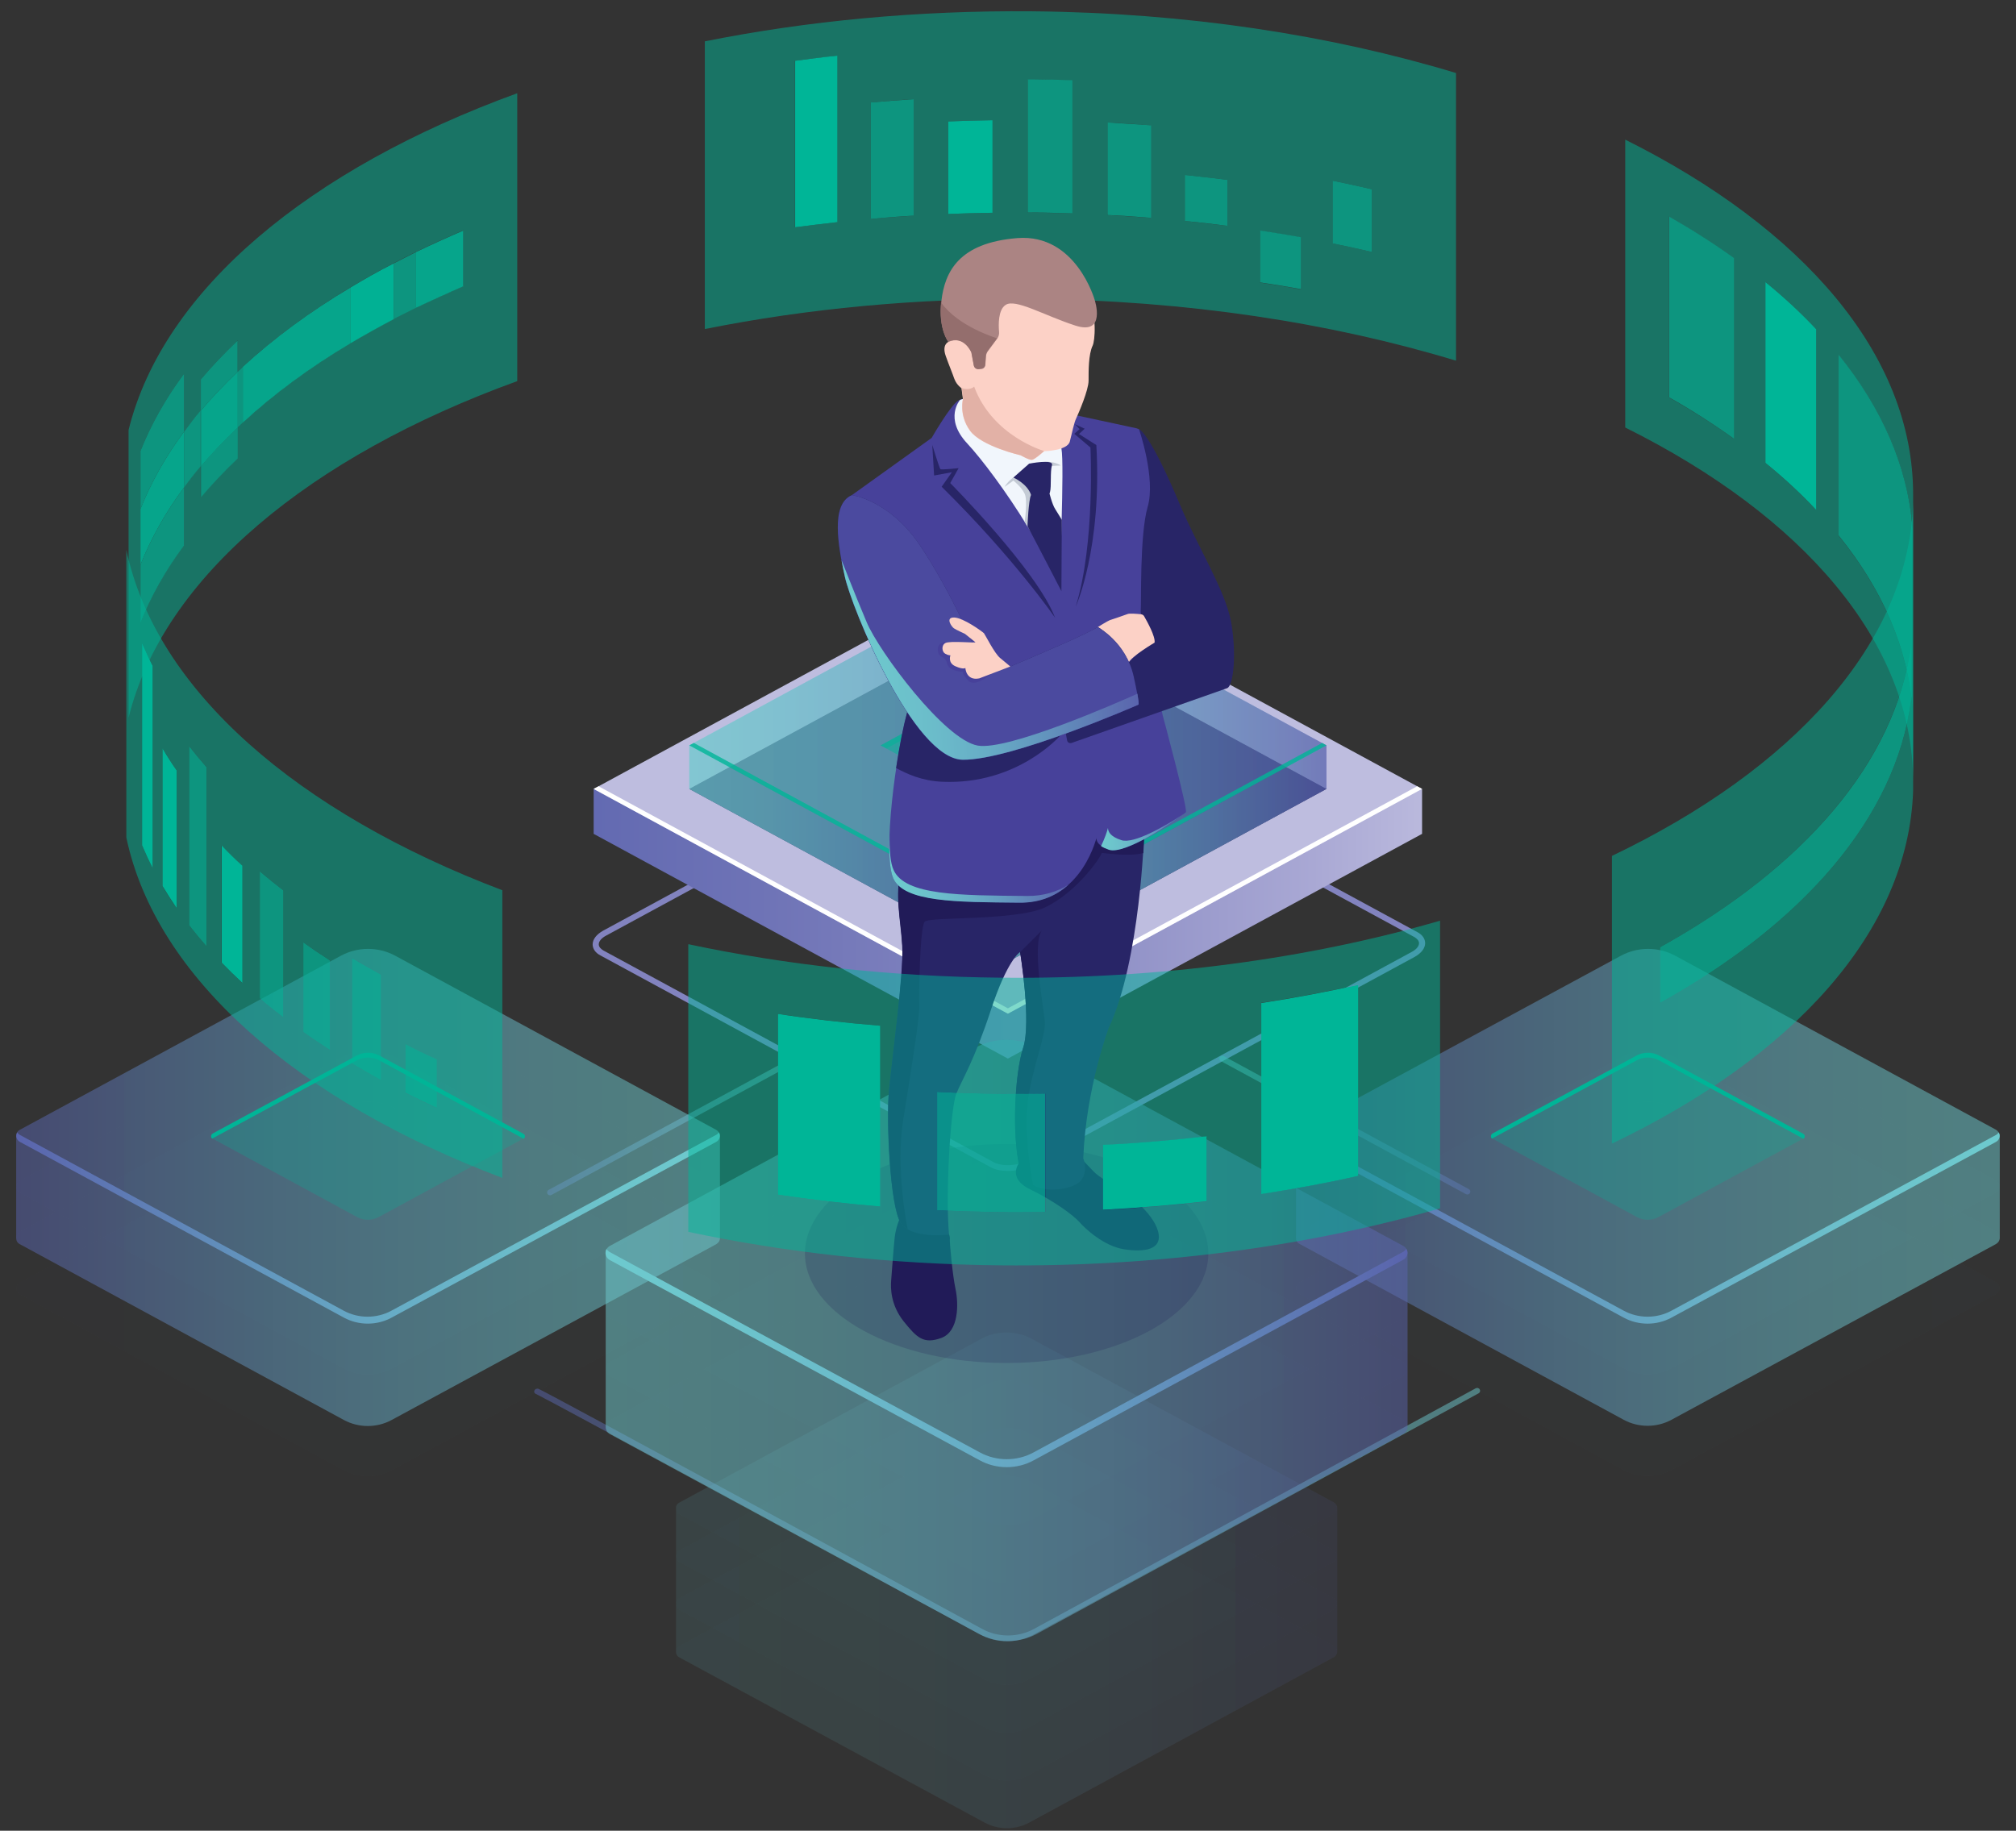 <svg width="109" height="99" viewBox="0 0 109 99" fill="none" xmlns="http://www.w3.org/2000/svg">
<rect x="0" y="0" width="109" height="99" fill="#333333" stroke="none"/>
<path d="M54.493 63.323C54.14 63.323 53.808 63.257 53.554 63.113L32.463 51.667C32.187 51.523 32.043 51.302 32.043 51.07C32.043 50.794 32.253 50.529 32.606 50.33L53.41 39.039C54.051 38.696 54.979 38.663 55.543 38.961L76.634 50.407C76.91 50.551 77.054 50.772 77.054 51.004C77.054 51.28 76.844 51.545 76.491 51.744L55.687 63.036C55.344 63.224 54.902 63.323 54.493 63.323ZM53.72 62.848C54.173 63.091 55.002 63.058 55.521 62.77L76.325 51.479C76.579 51.346 76.723 51.17 76.723 51.004C76.723 50.849 76.579 50.739 76.469 50.672L55.377 39.226C54.924 38.983 54.096 39.017 53.576 39.304L32.772 50.595C32.518 50.728 32.374 50.904 32.374 51.07C32.374 51.225 32.518 51.335 32.629 51.402L53.72 62.848Z" fill="#8283BF"/>
<path opacity="0.5" d="M29.745 64.638C29.689 64.638 29.634 64.616 29.601 64.56C29.557 64.483 29.579 64.395 29.656 64.35L42.981 57.125C43.058 57.081 43.157 57.103 43.202 57.18C43.246 57.257 43.224 57.346 43.147 57.39L29.822 64.616C29.8 64.627 29.767 64.638 29.745 64.638Z" fill="url(#paint0_linear_2_13695)"/>
<path opacity="0.5" d="M79.33 64.594C79.297 64.594 79.275 64.582 79.252 64.572L66.005 57.379C65.928 57.335 65.906 57.246 65.95 57.169C65.995 57.092 66.094 57.07 66.171 57.114L79.418 64.306C79.496 64.35 79.518 64.439 79.474 64.516C79.44 64.572 79.385 64.594 79.33 64.594Z" fill="url(#paint1_linear_2_13695)"/>
<path opacity="0.5" d="M54.493 88.745C53.952 88.745 53.422 88.613 52.936 88.359C47.511 85.398 29.425 75.576 28.994 75.388C28.905 75.366 28.861 75.277 28.894 75.2C28.916 75.123 29.016 75.078 29.104 75.1C29.38 75.178 52.869 87.961 53.112 88.093C53.963 88.558 55.035 88.558 55.897 88.093L79.783 75.078C79.861 75.034 79.96 75.056 80.004 75.134C80.048 75.211 80.026 75.299 79.949 75.344L56.051 88.359C55.576 88.613 55.035 88.745 54.493 88.745Z" fill="url(#paint2_linear_2_13695)"/>
<path d="M76.888 42.663V45.093L54.493 57.246L32.098 45.093V42.663H76.888Z" fill="url(#paint3_linear_2_13695)"/>
<path d="M54.493 54.816L32.098 42.663L54.493 30.509L76.888 42.663L54.493 54.816Z" fill="#BEBDDF"/>
<path d="M54.493 54.528L32.363 42.519L32.098 42.662L54.493 54.816L76.888 42.662L76.623 42.519L54.493 54.528Z" fill="white"/>
<path d="M54.494 52.009L37.269 42.662L54.494 33.315L71.718 42.662L54.494 52.009Z" fill="#1A134B"/>
<path opacity="0.5" d="M54.494 52.009L37.269 42.662L54.494 33.315L71.718 42.662L54.494 52.009Z" fill="url(#paint4_linear_2_13695)"/>
<path opacity="0.5" d="M54.493 30.962L71.718 40.309V42.662L54.493 33.316V30.962Z" fill="url(#paint5_linear_2_13695)"/>
<path opacity="0.5" d="M54.494 33.316L37.269 42.662V40.309L54.494 30.962V33.316Z" fill="url(#paint6_linear_2_13695)"/>
<path opacity="0.5" d="M54.494 49.656L37.269 40.309L54.494 30.962L71.718 40.309L54.494 49.656Z" fill="url(#paint7_linear_2_13695)"/>
<path opacity="0.5" d="M54.494 44.043L47.611 40.309L54.494 36.575L61.377 40.309L54.494 44.043Z" fill="#00B597"/>
<path opacity="0.5" d="M54.494 36.917L61.056 40.475L61.377 40.309L54.494 36.575L47.611 40.309L47.931 40.475L54.494 36.917Z" fill="#00B597"/>
<path opacity="0.5" d="M54.493 49.656V52.009L71.718 42.662V40.309L54.493 49.656Z" fill="url(#paint8_linear_2_13695)"/>
<path opacity="0.5" d="M37.269 40.309V42.662L54.494 52.009V49.656L37.269 40.309Z" fill="url(#paint9_linear_2_13695)"/>
<path opacity="0.8" d="M54.494 49.402L37.512 40.176L37.269 40.309L54.494 49.656L71.718 40.309L71.486 40.176L54.494 49.402Z" fill="#00B597"/>
<g opacity="0.11">
<path opacity="0.11" d="M21.37 59.931C20.464 59.445 19.36 59.445 18.454 59.931L1.086 69.344C0.809 69.488 0.809 69.864 1.086 70.007L18.597 79.509C19.393 79.94 20.376 79.94 21.172 79.509L38.716 70.007C38.993 69.864 38.993 69.488 38.716 69.344L21.37 59.931Z" fill="url(#paint10_linear_2_13695)"/>
</g>
<g opacity="0.11">
<path opacity="0.11" d="M21.37 57.18C20.464 56.694 19.36 56.694 18.454 57.18L1.086 66.593C0.809 66.737 0.809 67.112 1.086 67.256L18.597 76.758C19.393 77.189 20.376 77.189 21.172 76.758L38.716 67.256C38.993 67.112 38.993 66.737 38.716 66.593L21.37 57.18Z" fill="url(#paint11_linear_2_13695)"/>
</g>
<g opacity="0.11">
<path opacity="0.11" d="M21.37 54.429C20.464 53.943 19.36 53.943 18.454 54.429L1.086 63.842C0.809 63.986 0.809 64.361 1.086 64.505L18.597 74.007C19.393 74.437 20.376 74.437 21.172 74.007L38.716 64.505C38.993 64.361 38.993 63.986 38.716 63.842L21.37 54.429Z" fill="url(#paint12_linear_2_13695)"/>
</g>
<g opacity="0.11">
<path opacity="0.11" d="M21.37 51.678C20.464 51.192 19.36 51.192 18.454 51.678L1.086 61.091C0.809 61.235 0.809 61.61 1.086 61.754L18.597 71.256C19.393 71.686 20.376 71.686 21.172 71.256L38.716 61.754C38.993 61.61 38.993 61.235 38.716 61.091L21.37 51.678Z" fill="url(#paint13_linear_2_13695)"/>
</g>
<path opacity="0.5" d="M38.705 61.091L21.359 51.678C20.453 51.192 19.348 51.192 18.442 51.678L1.085 61.091C0.942 61.157 0.875 61.29 0.875 61.422V66.958C0.875 67.09 0.942 67.223 1.085 67.289L18.597 76.791C19.393 77.222 20.376 77.222 21.171 76.791L38.716 67.289C38.849 67.212 38.926 67.09 38.926 66.958V61.422C38.915 61.301 38.849 61.168 38.705 61.091Z" fill="url(#paint14_linear_2_13695)"/>
<g opacity="0.11">
<path opacity="0.11" d="M21.37 51.678C20.464 51.192 19.36 51.192 18.454 51.678L1.086 61.091C0.809 61.235 0.809 61.61 1.086 61.754L18.597 71.256C19.393 71.686 20.376 71.686 21.172 71.256L38.716 61.754C38.993 61.61 38.993 61.235 38.716 61.091L21.37 51.678Z" fill="url(#paint15_linear_2_13695)"/>
</g>
<g opacity="0.5">
<path opacity="0.5" d="M20.52 57.069C20.133 56.86 19.669 56.86 19.282 57.069L11.504 61.279C11.383 61.345 11.383 61.511 11.504 61.577L19.315 65.82C19.669 66.008 20.111 66.008 20.465 65.82L28.287 61.577C28.408 61.511 28.408 61.345 28.287 61.279L20.52 57.069Z" fill="#00B597"/>
</g>
<path d="M11.504 61.555L19.282 57.346C19.669 57.136 20.133 57.136 20.519 57.346L28.286 61.566C28.297 61.566 28.297 61.577 28.308 61.588C28.408 61.511 28.408 61.367 28.286 61.312L20.519 57.092C20.133 56.882 19.669 56.882 19.282 57.092L11.504 61.301C11.393 61.367 11.382 61.511 11.482 61.577C11.493 61.566 11.493 61.555 11.504 61.555Z" fill="#00B597"/>
<path d="M38.705 61.378L21.16 70.88C20.365 71.311 19.381 71.311 18.586 70.88L1.085 61.378C1.019 61.345 0.964 61.29 0.931 61.235C0.831 61.411 0.875 61.643 1.085 61.754L18.597 71.255C19.392 71.686 20.376 71.686 21.171 71.255L38.716 61.754C38.926 61.643 38.97 61.4 38.871 61.235C38.827 61.301 38.771 61.345 38.705 61.378Z" fill="url(#paint16_linear_2_13695)"/>
<g opacity="0.11">
<path opacity="0.11" d="M90.566 59.931C89.66 59.445 88.555 59.445 87.649 59.931L70.281 69.333C70.005 69.477 70.005 69.853 70.281 69.996L87.793 79.498C88.589 79.929 89.572 79.929 90.367 79.498L107.912 69.996C108.188 69.853 108.188 69.477 107.912 69.333L90.566 59.931Z" fill="url(#paint17_linear_2_13695)"/>
</g>
<g opacity="0.11">
<path opacity="0.11" d="M90.566 57.18C89.66 56.694 88.555 56.694 87.649 57.18L70.281 66.582C70.005 66.726 70.005 67.102 70.281 67.245L87.793 76.747C88.589 77.178 89.572 77.178 90.367 76.747L107.912 67.245C108.188 67.102 108.188 66.726 107.912 66.582L90.566 57.18Z" fill="url(#paint18_linear_2_13695)"/>
</g>
<g opacity="0.11">
<path opacity="0.11" d="M90.566 54.429C89.66 53.943 88.555 53.943 87.649 54.429L70.281 63.831C70.005 63.975 70.005 64.35 70.281 64.494L87.793 73.996C88.589 74.427 89.572 74.427 90.367 73.996L107.912 64.494C108.188 64.35 108.188 63.975 107.912 63.831L90.566 54.429Z" fill="url(#paint19_linear_2_13695)"/>
</g>
<g opacity="0.11">
<path opacity="0.11" d="M90.566 51.678C89.66 51.192 88.555 51.192 87.649 51.678L70.281 61.08C70.005 61.224 70.005 61.599 70.281 61.743L87.793 71.245C88.589 71.676 89.572 71.676 90.367 71.245L107.912 61.743C108.188 61.599 108.188 61.224 107.912 61.08L90.566 51.678Z" fill="url(#paint20_linear_2_13695)"/>
</g>
<path opacity="0.5" d="M107.912 61.091L90.567 51.678C89.661 51.192 88.556 51.192 87.65 51.678L70.282 61.08C70.149 61.158 70.072 61.279 70.072 61.412V66.947C70.072 67.079 70.138 67.212 70.282 67.278L87.793 76.78C88.589 77.211 89.572 77.211 90.368 76.78L107.912 67.278C108.045 67.201 108.122 67.079 108.122 66.947V61.412C108.111 61.301 108.045 61.169 107.912 61.091Z" fill="url(#paint21_linear_2_13695)"/>
<g opacity="0.11">
<path opacity="0.11" d="M90.566 51.678C89.66 51.192 88.555 51.192 87.649 51.678L70.281 61.08C70.005 61.224 70.005 61.599 70.281 61.743L87.793 71.245C88.589 71.676 89.572 71.676 90.367 71.245L107.912 61.743C108.188 61.599 108.188 61.224 107.912 61.08L90.566 51.678Z" fill="url(#paint22_linear_2_13695)"/>
</g>
<g opacity="0.5">
<path opacity="0.5" d="M89.716 57.07C89.329 56.86 88.865 56.86 88.479 57.07L80.701 61.279C80.579 61.346 80.579 61.511 80.701 61.578L88.512 65.82C88.865 66.008 89.307 66.008 89.661 65.82L97.483 61.578C97.605 61.511 97.605 61.346 97.483 61.279L89.716 57.07Z" fill="#00B597"/>
</g>
<path d="M80.7 61.555L88.478 57.346C88.865 57.136 89.329 57.136 89.716 57.346L97.483 61.566C97.494 61.566 97.494 61.577 97.505 61.589C97.604 61.511 97.604 61.367 97.483 61.312L89.716 57.092C89.329 56.882 88.865 56.882 88.478 57.092L80.7 61.301C80.59 61.367 80.579 61.511 80.678 61.577C80.689 61.566 80.689 61.555 80.7 61.555Z" fill="#00B597"/>
<path d="M107.912 61.379L90.368 70.88C89.572 71.311 88.589 71.311 87.793 70.88L70.282 61.379C70.215 61.345 70.16 61.29 70.127 61.235C70.028 61.412 70.072 61.644 70.282 61.754L87.793 71.256C88.589 71.687 89.572 71.687 90.368 71.256L107.912 61.754C108.122 61.644 108.167 61.401 108.067 61.235C108.023 61.301 107.979 61.345 107.912 61.379Z" fill="url(#paint23_linear_2_13695)"/>
<path opacity="0.502" d="M103.405 38.376V28.598C103.162 25.261 101.758 22.09 99.405 19.185V28.963C101.758 31.868 103.162 35.039 103.405 38.376ZM98.201 27.581V17.804C97.372 16.92 96.455 16.069 95.45 15.252V25.029C96.455 25.858 97.372 26.709 98.201 27.581ZM93.737 23.726V13.948C92.644 13.163 91.472 12.412 90.224 11.705V21.483C91.472 22.201 92.655 22.941 93.737 23.726ZM87.871 23.118V7.551C97.461 12.335 103.438 19.163 103.438 26.731V42.287C103.438 34.73 97.461 27.891 87.871 23.118Z" fill="#00B597"/>
<path opacity="0.502" d="M70.348 15.649V12.843C69.619 12.71 68.879 12.589 68.127 12.478V15.284C68.879 15.395 69.619 15.517 70.348 15.649ZM66.36 12.213V9.727C65.597 9.628 64.835 9.539 64.061 9.462V11.948C64.835 12.036 65.597 12.125 66.36 12.213ZM74.182 13.627V10.235C73.475 10.07 72.768 9.915 72.049 9.771V13.163C72.768 13.307 73.486 13.462 74.182 13.627ZM62.227 11.782V6.777C61.443 6.711 60.659 6.656 59.863 6.623V11.627C60.67 11.672 61.454 11.727 62.227 11.782ZM53.665 11.506V6.501C52.858 6.512 52.063 6.534 51.267 6.567V11.572C52.063 11.539 52.858 11.517 53.665 11.506ZM49.411 11.661V5.363C48.627 5.407 47.843 5.474 47.08 5.54V11.837C47.843 11.771 48.627 11.716 49.411 11.661ZM57.985 11.539V4.347C57.267 4.325 56.549 4.302 55.819 4.302C55.731 4.302 55.643 4.302 55.565 4.302V11.506C55.654 11.506 55.742 11.506 55.819 11.506C56.549 11.506 57.278 11.517 57.985 11.539ZM45.257 12.014V3.01C44.495 3.098 43.733 3.187 42.981 3.286V12.29C43.744 12.191 44.495 12.103 45.257 12.014ZM38.109 2.236C43.622 1.132 49.599 0.557 55.831 0.612C64.15 0.69 71.939 1.894 78.723 3.949V19.505C71.95 17.45 64.15 16.246 55.831 16.168C49.599 16.113 43.622 16.688 38.109 17.793V2.236Z" fill="#00B597"/>
<path opacity="0.502" d="M9.946 23.35V20.212C8.952 21.549 8.168 22.952 7.593 24.389V33.669C8.168 32.233 8.952 30.83 9.946 29.493V26.355C10.234 25.968 10.532 25.582 10.852 25.206V26.896C11.46 26.178 12.123 25.482 12.841 24.797V23.107C15.968 20.157 20.122 17.561 25.049 15.472V12.456C24.177 12.832 23.326 13.219 22.497 13.616C22.088 13.815 21.68 14.025 21.282 14.235C18.122 15.881 15.371 17.77 13.139 19.826C13.04 19.914 12.951 20.002 12.863 20.091V18.4C12.145 19.085 11.482 19.781 10.874 20.499V22.19C10.543 22.576 10.234 22.963 9.946 23.35ZM6.952 23.25C8.83 15.66 16.752 9.12 27.966 5.043V20.61C16.752 24.676 8.83 31.216 6.952 38.807V23.25Z" fill="#00B597"/>
<path opacity="0.753" d="M12.852 20.102C12.94 20.013 13.04 19.925 13.128 19.836V22.852C14.796 21.317 16.752 19.869 18.962 18.555C19.702 18.113 20.475 17.671 21.282 17.262V14.246C21.68 14.036 22.088 13.837 22.497 13.627V16.643C23.326 16.246 24.177 15.859 25.049 15.483V12.467V15.483C20.122 17.571 15.968 20.157 12.841 23.118V20.102H12.852ZM9.946 23.35C10.233 22.963 10.532 22.576 10.852 22.201V25.217C10.532 25.593 10.233 25.979 9.946 26.366V23.35Z" fill="#00B597"/>
<path opacity="0.878" d="M22.497 13.627C23.326 13.229 24.176 12.843 25.049 12.467V15.483C24.176 15.859 23.326 16.246 22.497 16.643V13.627Z" fill="#00B597"/>
<path opacity="0.878" d="M13.128 19.836C14.796 18.301 16.752 16.853 18.962 15.539V18.555C16.763 19.869 14.807 21.306 13.128 22.853V19.836Z" fill="#00B597"/>
<path opacity="0.973" d="M18.962 15.539C19.702 15.097 20.476 14.655 21.282 14.246V17.262C20.487 17.682 19.713 18.113 18.962 18.555V15.539Z" fill="#00B597"/>
<path opacity="0.753" d="M7.593 24.388C8.168 22.952 8.952 21.549 9.947 20.212V23.35C8.952 24.687 8.168 26.09 7.593 27.526V30.542C8.168 29.106 8.952 27.703 9.947 26.366V29.504C8.952 30.841 8.168 32.244 7.593 33.68V24.388Z" fill="#00B597"/>
<path opacity="0.878" d="M7.593 27.526C8.168 26.09 8.952 24.687 9.947 23.35V26.366C8.952 27.703 8.168 29.106 7.593 30.542V27.526Z" fill="#00B597"/>
<path opacity="0.753" d="M10.863 25.206C11.471 24.488 12.134 23.792 12.852 23.107V24.797C12.134 25.482 11.471 26.178 10.863 26.896V25.206ZM10.863 20.51C11.471 19.792 12.134 19.096 12.852 18.411V20.102C12.134 20.787 11.471 21.483 10.863 22.201V20.51Z" fill="#00B597"/>
<path opacity="0.878" d="M10.863 22.201C11.471 21.483 12.134 20.787 12.852 20.102V23.118C12.134 23.803 11.471 24.499 10.863 25.217V22.201Z" fill="#00B597"/>
<path opacity="0.753" d="M99.405 19.174C101.759 22.079 103.162 25.261 103.405 28.587V38.365C103.162 35.028 101.759 31.857 99.405 28.951V19.174Z" fill="#00B597"/>
<path d="M95.45 15.252C96.455 16.069 97.372 16.92 98.201 17.804V27.581C97.372 26.698 96.455 25.847 95.45 25.029V15.252Z" fill="#00B597"/>
<path opacity="0.753" d="M90.235 11.705C91.483 12.412 92.654 13.163 93.748 13.948V23.726C92.654 22.941 91.483 22.19 90.235 21.483V11.705Z" fill="#00B597"/>
<path opacity="0.753" d="M72.049 9.771C72.767 9.915 73.474 10.07 74.181 10.236V13.627C73.474 13.462 72.767 13.307 72.049 13.163V9.771Z" fill="#00B597"/>
<path opacity="0.753" d="M68.127 12.467C68.879 12.578 69.608 12.699 70.348 12.832V15.638C69.619 15.505 68.879 15.384 68.127 15.273V12.467Z" fill="#00B597"/>
<path opacity="0.753" d="M64.061 9.462C64.834 9.539 65.597 9.628 66.359 9.727V12.213C65.597 12.114 64.834 12.025 64.061 11.948V9.462Z" fill="#00B597"/>
<path opacity="0.753" d="M59.874 6.623C60.669 6.667 61.454 6.722 62.238 6.777V11.782C61.454 11.716 60.669 11.661 59.874 11.627V6.623Z" fill="#00B597"/>
<path opacity="0.753" d="M55.565 4.292C55.654 4.292 55.742 4.292 55.819 4.292C56.549 4.303 57.267 4.314 57.985 4.336V11.539C57.267 11.517 56.549 11.495 55.819 11.495C55.731 11.495 55.643 11.495 55.565 11.495V4.292Z" fill="#00B597"/>
<path d="M51.268 6.567C52.063 6.534 52.859 6.512 53.665 6.501V11.506C52.859 11.517 52.063 11.539 51.268 11.572V6.567Z" fill="#00B597"/>
<path opacity="0.753" d="M47.08 5.54C47.853 5.474 48.626 5.418 49.411 5.363V11.661C48.626 11.705 47.842 11.771 47.08 11.837V5.54Z" fill="#00B597"/>
<path d="M42.992 3.286C43.743 3.187 44.495 3.087 45.268 3.01V12.014C44.506 12.103 43.743 12.191 42.992 12.29V3.286Z" fill="#00B597"/>
<g opacity="0.11">
<path opacity="0.11" d="M53.034 80.16C53.884 79.696 54.923 79.696 55.774 80.16L72.103 88.999C72.357 89.143 72.357 89.485 72.103 89.629L55.641 98.567C54.89 98.976 53.973 98.976 53.221 98.567L36.726 89.64C36.472 89.496 36.472 89.154 36.726 89.01L53.034 80.16Z" fill="url(#paint24_linear_2_13695)"/>
</g>
<g opacity="0.11">
<path opacity="0.11" d="M53.034 77.575C53.884 77.111 54.923 77.111 55.774 77.575L72.103 86.414C72.357 86.557 72.357 86.9 72.103 87.043L55.641 95.982C54.89 96.391 53.973 96.391 53.221 95.982L36.726 87.055C36.472 86.911 36.472 86.569 36.726 86.425L53.034 77.575Z" fill="url(#paint25_linear_2_13695)"/>
</g>
<g opacity="0.11">
<path opacity="0.11" d="M53.034 74.99C53.884 74.526 54.923 74.526 55.774 74.99L72.103 83.828C72.357 83.972 72.357 84.314 72.103 84.458L55.641 93.396C54.89 93.805 53.973 93.805 53.221 93.396L36.737 84.469C36.483 84.326 36.483 83.983 36.737 83.839L53.034 74.99Z" fill="url(#paint26_linear_2_13695)"/>
</g>
<g opacity="0.11">
<path opacity="0.11" d="M53.034 72.404C53.884 71.94 54.923 71.94 55.774 72.404L72.103 81.243C72.357 81.387 72.357 81.729 72.103 81.873L55.641 90.811C54.89 91.22 53.973 91.22 53.221 90.811L36.726 81.884C36.472 81.74 36.472 81.398 36.726 81.254L53.034 72.404Z" fill="url(#paint27_linear_2_13695)"/>
</g>
<path opacity="0.11" d="M36.737 81.254L53.045 72.404C53.895 71.94 54.934 71.94 55.785 72.404L72.114 81.243C72.247 81.309 72.302 81.431 72.302 81.552V89.308C72.302 89.43 72.236 89.552 72.114 89.618L55.652 98.556C54.901 98.965 53.984 98.965 53.233 98.556L36.737 89.629C36.605 89.563 36.55 89.441 36.55 89.32V81.564C36.538 81.442 36.605 81.32 36.737 81.254Z" fill="url(#paint28_linear_2_13695)"/>
<g opacity="0.11">
<path opacity="0.11" d="M52.746 66.063C53.774 65.51 55.044 65.499 56.072 66.063L75.87 76.791C76.18 76.957 76.18 77.387 75.87 77.553L55.906 88.391C55 88.889 53.884 88.889 52.978 88.391L32.98 77.564C32.671 77.398 32.671 76.968 32.98 76.802L52.746 66.063Z" fill="url(#paint29_linear_2_13695)"/>
</g>
<g opacity="0.11">
<path opacity="0.11" d="M52.746 62.925C53.774 62.372 55.044 62.361 56.072 62.925L75.87 73.653C76.18 73.819 76.18 74.249 75.87 74.415L55.906 85.243C55 85.74 53.884 85.74 52.978 85.243L32.98 74.415C32.671 74.249 32.671 73.819 32.98 73.653L52.746 62.925Z" fill="url(#paint30_linear_2_13695)"/>
</g>
<g opacity="0.11">
<path opacity="0.11" d="M52.746 59.787C53.774 59.235 55.044 59.224 56.072 59.787L75.87 70.515C76.18 70.681 76.18 71.112 75.87 71.277L55.906 82.116C55 82.613 53.884 82.613 52.978 82.116L32.98 71.288C32.671 71.123 32.671 70.692 32.98 70.526L52.746 59.787Z" fill="url(#paint31_linear_2_13695)"/>
</g>
<g opacity="0.11">
<path opacity="0.11" d="M52.746 56.649C53.774 56.097 55.044 56.086 56.072 56.649L75.87 67.377C76.18 67.543 76.18 67.974 75.87 68.14L55.906 78.978C55 79.475 53.884 79.475 52.978 78.978L32.98 68.151C32.671 67.985 32.671 67.554 32.98 67.388L52.746 56.649Z" fill="url(#paint32_linear_2_13695)"/>
</g>
<path opacity="0.5" d="M32.97 67.377L52.747 56.649C53.774 56.097 55.045 56.086 56.072 56.649L75.871 67.377C76.026 67.466 76.103 67.609 76.103 67.753V77.166C76.103 77.31 76.026 77.465 75.871 77.542L55.906 88.38C55.001 88.878 53.885 88.878 52.979 88.38L32.981 77.553C32.826 77.465 32.749 77.321 32.749 77.177V67.764C32.738 67.609 32.815 67.466 32.97 67.377Z" fill="url(#paint33_linear_2_13695)"/>
<g opacity="0.11">
<path opacity="0.11" d="M52.746 56.649C53.774 56.097 55.044 56.086 56.072 56.649L75.87 67.377C76.18 67.543 76.18 67.974 75.87 68.14L55.906 78.978C55 79.475 53.884 79.475 52.978 78.978L32.98 68.151C32.671 67.985 32.671 67.554 32.98 67.388L52.746 56.649Z" fill="url(#paint34_linear_2_13695)"/>
</g>
<path d="M32.97 67.709L52.967 78.536C53.873 79.034 54.989 79.034 55.895 78.536L75.86 67.698C75.937 67.654 75.992 67.599 76.036 67.532C76.158 67.731 76.103 68.007 75.86 68.129L55.895 78.967C54.989 79.465 53.873 79.465 52.967 78.967L32.97 68.14C32.738 68.007 32.683 67.742 32.793 67.543C32.837 67.61 32.892 67.665 32.97 67.709Z" fill="url(#paint35_linear_2_13695)"/>
<path opacity="0.2" d="M54.426 73.708C60.449 73.708 65.331 71.057 65.331 67.786C65.331 64.516 60.449 61.864 54.426 61.864C48.404 61.864 43.521 64.516 43.521 67.786C43.521 71.057 48.404 73.708 54.426 73.708Z" fill="#211C58"/>
<path d="M58.57 62.77C58.57 62.77 58.835 63.036 59.112 63.334C59.388 63.643 60.161 64.063 60.482 64.251C60.802 64.439 62.294 65.499 62.603 66.549C62.912 67.599 61.852 67.731 60.758 67.555C59.664 67.378 58.659 66.427 58.36 66.085C58.062 65.743 57.035 64.969 55.698 64.317C54.361 63.665 55.167 62.793 55.167 62.793L58.57 62.77Z" fill="#211B58"/>
<path d="M48.66 65.864C48.66 65.864 48.438 66.339 48.372 66.936C48.306 67.543 48.218 68.847 48.184 69.234C48.151 69.621 48.14 70.549 48.858 71.454C49.577 72.349 49.941 72.703 50.902 72.349C51.852 71.996 51.83 70.493 51.665 69.72C51.499 68.947 51.344 67.212 51.355 67.035C51.377 66.858 51.3 66.737 51.3 66.737L48.66 65.864Z" fill="#211B58"/>
<path d="M61.861 45.027C61.861 45.027 61.663 51.921 59.95 55.578C59.95 55.578 58.724 58.804 58.569 62.638C58.569 62.638 58.856 63.301 58.448 63.831C58.05 64.372 55.542 64.859 55.122 63.091C54.702 61.323 54.868 58.031 55.321 56.65C55.774 55.269 55.155 51.479 55.155 51.479C55.155 51.479 54.47 51.888 53.575 54.617C52.68 57.346 52.017 58.384 51.708 59.136C51.399 59.887 51.111 64.505 51.31 66.759C51.31 66.759 49.277 67.035 48.692 66.118C48.106 65.201 47.907 60.483 48.062 58.97C48.206 57.467 48.88 52.639 48.791 51.148C48.703 49.656 48.371 48.441 48.736 46.949C49.101 45.458 59.818 42.143 59.818 42.143L61.861 45.027Z" fill="#282567"/>
<path d="M48.78 51.158C48.692 49.667 48.361 48.452 48.725 46.96C48.858 46.397 50.46 45.579 52.404 44.783C55.686 44.507 59.851 44.176 60.138 44.22C60.392 44.253 61.077 44.496 61.641 44.706L61.873 45.027C61.873 45.027 61.862 45.446 61.818 46.131C61.055 46.341 59.575 46.12 59.575 46.12C59.365 46.606 58.083 48.319 56.503 49.07C54.912 49.81 50.261 49.556 49.996 49.844C49.731 50.131 49.675 53.898 49.709 54.385C49.742 54.871 49.267 57.887 48.836 60.561C48.405 63.19 49.057 66.383 49.079 66.483C48.924 66.394 48.803 66.284 48.703 66.14C48.117 65.223 47.919 60.505 48.073 58.992C48.195 57.478 48.869 52.661 48.78 51.158Z" fill="#211B58"/>
<path d="M58.272 22.477C58.272 22.477 60.647 22.985 61.453 23.162C61.586 23.195 61.697 23.284 61.741 23.394C61.973 23.946 62.547 25.648 62.116 28.145C61.575 31.205 61.752 33.271 61.752 33.271L62.857 38.652C62.857 38.652 64.238 43.778 64.116 43.922C63.995 44.066 60.934 46.253 59.973 45.944C59.012 45.634 59.332 45.126 59.332 45.126C59.332 45.126 58.559 48.838 55.123 48.805C51.687 48.772 48.88 48.783 48.295 47.479C47.709 46.176 48.45 40.685 49.057 38.508C49.665 36.332 51.101 32.001 51.101 32.001L46.074 26.764L50.372 23.681C50.372 23.681 51.4 21.891 51.819 21.659C52.239 21.427 52.46 21.626 52.46 21.626L58.272 22.477Z" fill="#47419A"/>
<path d="M59.906 44.773C59.906 44.96 60.016 45.237 60.635 45.435C61.298 45.645 62.933 44.717 64.005 44.01C63.474 44.43 60.834 46.231 59.961 45.955C59.773 45.889 59.63 45.822 59.53 45.756C59.729 45.347 59.851 44.983 59.906 44.773Z" fill="url(#paint36_linear_2_13695)"/>
<path d="M48.316 47.049C48.935 48.43 51.896 48.419 55.52 48.452C56.437 48.463 57.177 48.209 57.774 47.844C57.144 48.408 56.282 48.828 55.122 48.816C51.686 48.783 48.88 48.794 48.294 47.491C48.106 47.06 48.051 46.176 48.095 45.115C48.084 45.977 48.14 46.684 48.316 47.049Z" fill="url(#paint37_linear_2_13695)"/>
<path d="M51.908 21.626C51.908 21.626 51.024 22.621 52.295 23.98C53.068 24.808 54.416 26.598 55.554 28.465C56.261 29.625 56.924 30.244 57.3 31.238C57.3 31.238 57.355 30.056 57.399 28.222C57.443 26.499 57.476 24.698 57.388 24.245C57.222 23.306 52.88 21.173 51.908 21.626Z" fill="#F1F6FC"/>
<path d="M55.2 24.631C55.2 24.631 55.653 24.896 55.808 24.874C55.963 24.852 56.46 24.399 56.46 24.399C56.46 24.399 57.708 24.377 57.841 23.88C57.973 23.383 58.062 22.875 58.194 22.609C58.316 22.344 58.857 21.096 58.857 20.587C58.857 20.079 58.846 19.173 59.078 18.687C59.31 18.201 59.631 13.395 54.681 13.528C49.731 13.66 51.278 18.488 51.278 18.488C51.278 18.488 50.913 18.632 51.134 19.251C51.355 19.869 51.4 19.936 51.51 20.245C51.621 20.554 51.676 20.753 51.985 20.996L52.062 21.571C52.062 21.571 51.831 22.444 52.438 23.294C53.068 24.145 55.2 24.631 55.2 24.631Z" fill="#FCD1C6"/>
<path d="M61.586 23.217C61.586 23.217 62.117 23.294 63.818 27.338C64.768 29.592 66.249 31.934 66.558 33.614C66.867 35.293 66.702 37.083 66.348 37.215C66.006 37.337 59.863 39.502 57.94 40.176C57.83 40.209 57.719 40.154 57.697 40.044L57.167 37.26L60.979 35.879C60.979 35.879 61.708 35.039 62.393 34.73C62.393 34.73 61.63 33.404 61.675 33.039C61.719 32.675 61.608 28.94 62.05 27.415C62.503 25.88 61.586 23.217 61.586 23.217Z" fill="#282567"/>
<path d="M59.353 33.912C59.353 33.912 59.884 33.581 60.005 33.536C60.138 33.492 60.834 33.26 60.967 33.205C61.066 33.161 61.475 33.194 61.685 33.216C61.762 33.227 61.828 33.26 61.861 33.326C62.027 33.614 62.48 34.431 62.425 34.752C62.425 34.752 61.154 35.503 61.011 35.846L60.812 35.89C60.812 35.868 59.961 34.155 59.353 33.912Z" fill="#FCD1C6"/>
<path d="M49.046 38.519C49.19 38 49.389 37.348 49.599 36.663L57.321 39.779C57.321 39.779 55.012 42.452 50.958 42.276C49.853 42.231 49.046 41.856 48.45 41.535C48.626 40.342 48.847 39.248 49.046 38.519Z" fill="#282567"/>
<path d="M46.063 26.775C46.063 26.775 48.096 27.04 49.742 29.493C51.388 31.945 52.581 34.785 52.581 34.785L52.637 35.105C52.78 35.934 53.731 36.42 54.548 36.077C56.283 35.348 58.857 34.243 59.343 33.912C59.343 33.912 60.879 34.707 61.299 36.597C61.63 38.099 61.553 38.11 61.553 38.11C61.553 38.11 54.692 41.115 52.051 41.093C49.4 41.06 46.041 32.873 45.676 31.183C45.312 29.493 44.903 27.261 46.063 26.775Z" fill="#282567"/>
<path d="M46.063 26.775C46.063 26.775 48.096 27.04 49.742 29.493C51.388 31.945 52.581 34.785 52.581 34.785L52.637 35.105C52.78 35.934 53.731 36.42 54.548 36.077C56.283 35.348 58.857 34.243 59.343 33.912C59.343 33.912 60.879 34.707 61.299 36.597C61.63 38.099 61.553 38.11 61.553 38.11C61.553 38.11 54.692 41.115 52.051 41.093C49.4 41.06 46.041 32.873 45.676 31.183C45.312 29.493 44.903 27.261 46.063 26.775Z" fill="#4B4A9F"/>
<path d="M53.576 36.453C53.576 36.453 52.714 37.215 52.339 36.796C51.963 36.376 52.074 36.332 52.074 36.332C52.074 36.332 51.3 36.321 51.201 35.867C51.101 35.404 50.726 35.647 50.704 35.138C50.681 34.63 51.333 34.73 51.333 34.73L53.576 36.453Z" fill="#47419A"/>
<path d="M54.626 36.044C54.626 36.044 54.382 35.834 54.084 35.591C53.775 35.348 53.278 34.343 53.2 34.243C53.112 34.155 52.084 33.404 51.587 33.393C51.09 33.382 51.455 33.901 51.576 33.978C51.687 34.056 52.173 34.277 52.173 34.277C52.173 34.277 52.67 34.674 52.736 34.73C52.791 34.785 51.344 34.641 51.112 34.774C50.88 34.906 50.935 35.26 51.101 35.348C51.267 35.448 51.388 35.437 51.388 35.437C51.388 35.437 51.223 35.846 51.664 36.033C52.095 36.221 52.195 36.122 52.195 36.122C52.195 36.122 52.228 36.829 52.946 36.685L54.626 36.044Z" fill="#FCD1C6"/>
<path d="M59.188 16.224C59.188 16.224 59.829 18.157 58.138 17.605C56.437 17.052 54.901 16.135 54.371 16.489C53.962 16.754 53.984 17.571 54.017 17.947C54.028 18.08 53.995 18.201 53.918 18.312L53.41 18.997C53.354 19.074 53.321 19.162 53.31 19.262L53.277 19.737C53.266 19.858 53.166 19.958 53.034 19.958L52.923 19.969C52.791 19.98 52.68 19.892 52.658 19.77L52.526 19.063C52.526 19.063 52.128 18.113 51.277 18.488C51.277 18.488 50.714 17.77 50.902 16.246C51.089 14.721 51.819 13.13 55.001 12.876C58.182 12.622 59.188 16.224 59.188 16.224Z" fill="#AB8483"/>
<path d="M54.316 26.333L54.791 25.99C54.791 25.99 55.233 26.333 55.399 26.698C55.576 27.062 55.399 28.222 55.399 28.222L55.543 28.454L55.719 28.145L55.874 26.775C55.874 26.775 55.708 25.758 55.697 25.736C55.686 25.714 54.78 25.825 54.78 25.825C54.78 25.825 54.471 26.046 54.316 26.333Z" fill="#C4CBD5"/>
<path d="M56.615 24.963C56.615 24.963 57.123 24.996 57.355 25.173C57.355 25.173 56.825 25.195 56.736 25.206C56.648 25.217 56.615 24.963 56.615 24.963Z" fill="#C4CBD5"/>
<path d="M55.642 25.073L54.791 25.825C54.791 25.825 55.542 26.145 55.752 26.775C55.752 26.775 56.68 26.94 56.769 26.62C56.857 26.3 56.769 25.504 56.879 25.151C56.978 24.808 55.642 25.073 55.642 25.073Z" fill="#282567"/>
<path d="M56.725 26.609C56.725 26.609 56.88 27.272 57.057 27.537C57.233 27.813 57.41 28.112 57.41 28.112L57.388 31.968C57.388 31.968 55.874 29.04 55.554 28.454C55.554 28.454 55.609 27.051 55.742 26.775C55.886 26.51 56.725 26.609 56.725 26.609Z" fill="#282567"/>
<path d="M52.67 20.908C53.664 23.593 56.449 24.388 56.449 24.388C56.449 24.388 55.951 24.841 55.797 24.863C55.642 24.885 55.189 24.62 55.189 24.62C55.189 24.62 53.057 24.134 52.449 23.283C51.83 22.433 52.073 21.56 52.073 21.56L51.996 20.985C52.438 21.14 52.67 20.908 52.67 20.908Z" fill="#E2B1A6"/>
<path d="M50.405 24.057C50.405 24.057 50.792 25.327 50.847 25.372C50.902 25.416 51.83 25.316 51.83 25.316L51.377 26.123C51.377 26.123 56.073 30.852 57.045 33.404C57.045 33.404 54.825 30.178 50.913 26.322L51.466 25.537L50.505 25.714L50.405 24.057Z" fill="#282567"/>
<path d="M58.117 22.941L58.371 23.206L58.084 23.46L58.957 24.2C58.957 24.2 59.222 29.371 58.161 32.807C58.161 32.807 59.597 29.658 59.277 24.068L58.338 23.471L58.647 23.184L58.117 22.941Z" fill="#282567"/>
<path d="M55.156 51.501C55.156 51.501 55.145 51.512 55.123 51.523L56.338 50.308C55.775 51.048 56.427 54.462 56.493 55.235C56.559 56.02 55.841 57.622 55.576 59.511C55.311 61.4 55.852 64.085 55.863 64.096C55.521 63.908 55.245 63.588 55.123 63.102C54.703 61.334 54.869 58.042 55.322 56.661C55.775 55.28 55.156 51.501 55.156 51.501Z" fill="#211B58"/>
<path d="M52.052 41.082C49.4 41.049 46.041 32.862 45.677 31.172C45.61 30.885 45.555 30.597 45.5 30.288C45.511 30.31 46.196 32.078 46.859 33.647C47.522 35.227 51.068 40.011 52.869 40.32C54.504 40.596 60.371 38.022 61.498 37.514C61.597 38.088 61.553 38.099 61.553 38.099C61.553 38.099 54.703 41.115 52.052 41.082Z" fill="url(#paint38_linear_2_13695)"/>
<path d="M52.913 19.958C52.781 19.969 52.67 19.881 52.648 19.759L52.515 19.052C52.515 19.052 52.118 18.102 51.267 18.477C51.267 18.477 50.736 17.803 50.88 16.356C51.819 17.682 53.907 18.29 53.907 18.29L53.399 18.975C53.344 19.052 53.311 19.14 53.3 19.24L53.267 19.715C53.255 19.836 53.156 19.936 53.023 19.936L52.913 19.958Z" fill="#946E6D"/>
<path opacity="0.502" d="M21.912 59.102V56.473C22.475 56.76 23.05 57.025 23.624 57.302V59.931C23.039 59.655 22.464 59.379 21.912 59.102ZM16.398 55.81V50.96C16.863 51.291 17.349 51.612 17.835 51.932V56.782C17.349 56.462 16.863 56.142 16.398 55.81ZM19.028 57.511V51.8C19.547 52.109 20.067 52.407 20.608 52.705V58.417C20.067 58.119 19.536 57.821 19.028 57.511ZM11.979 52.065V45.723C12.333 46.087 12.708 46.452 13.095 46.817V53.158C12.708 52.794 12.344 52.429 11.979 52.065ZM14.045 53.987V47.115C14.454 47.468 14.885 47.811 15.327 48.154V55.026C14.885 54.683 14.465 54.341 14.045 53.987ZM8.786 47.91V40.464C9.029 40.873 9.283 41.27 9.548 41.657V49.104C9.272 48.717 9.018 48.319 8.786 47.91ZM10.222 50.032V40.342C10.521 40.729 10.841 41.116 11.173 41.491V51.181C10.841 50.805 10.521 50.418 10.222 50.032ZM7.681 45.712V34.774C7.858 35.194 8.046 35.602 8.256 36.011V46.949C8.046 46.551 7.858 46.132 7.681 45.712ZM27.16 48.142C16.089 43.944 8.433 37.326 6.831 29.736V45.292C8.433 52.882 16.089 59.511 27.16 63.699V48.142Z" fill="#00B597"/>
<path opacity="0.502" d="M59.631 65.433V61.92C61.531 61.821 63.41 61.666 65.244 61.456V64.969C63.41 65.179 61.542 65.334 59.631 65.433ZM50.682 65.444V59.047C51.82 59.103 52.98 59.136 54.14 59.147C54.935 59.158 55.731 59.147 56.515 59.136V65.533C55.731 65.544 54.935 65.544 54.14 65.544C52.969 65.533 51.82 65.5 50.682 65.444ZM42.042 64.605V54.827C43.843 55.092 45.699 55.313 47.577 55.468V65.246C45.699 65.091 43.854 64.87 42.042 64.605ZM68.194 64.561V54.23C69.983 53.954 71.74 53.634 73.442 53.247V63.588C71.74 63.964 69.983 64.295 68.194 64.561ZM77.861 49.789C70.801 51.833 62.714 52.96 54.14 52.871C48.163 52.816 42.462 52.175 37.214 51.059V66.615C42.462 67.731 48.174 68.372 54.14 68.427C62.714 68.505 70.801 67.378 77.861 65.345V49.789Z" fill="#00B597"/>
<path opacity="0.502" d="M89.749 54.241V51.225C97.472 46.938 102.499 41.215 103.327 34.862V37.879C102.499 44.231 97.472 49.955 89.749 54.241ZM103.438 42.762V27.195C103.195 34.807 96.93 41.602 87.152 46.286V61.843C96.93 57.169 103.184 50.374 103.438 42.762Z" fill="#00B597"/>
<path opacity="0.753" d="M103.327 34.862C102.509 41.226 97.471 46.938 89.749 51.225V54.241C97.471 49.954 102.498 44.231 103.327 37.879V34.862Z" fill="#00B597"/>
<path d="M47.588 55.468C45.699 55.313 43.854 55.103 42.053 54.827V64.605C43.854 64.87 45.71 65.091 47.588 65.246V55.468Z" fill="#00B597"/>
<path d="M65.243 61.445C63.409 61.655 61.531 61.821 59.631 61.909V65.422C61.531 65.323 63.409 65.168 65.243 64.958V61.445Z" fill="#00B597"/>
<path d="M73.441 53.258C71.74 53.634 69.994 53.965 68.193 54.241V64.572C69.983 64.295 71.74 63.975 73.441 63.588V53.258Z" fill="#00B597"/>
<path opacity="0.753" d="M56.505 59.136C55.72 59.147 54.925 59.147 54.129 59.147C52.969 59.136 51.809 59.103 50.671 59.047V65.444C51.809 65.5 52.969 65.533 54.129 65.544C54.925 65.555 55.72 65.544 56.505 65.533V59.136Z" fill="#00B597"/>
<path d="M8.256 36.011C8.046 35.603 7.858 35.183 7.681 34.774V45.712C7.858 46.132 8.046 46.541 8.256 46.949V36.011Z" fill="#00B597"/>
<path d="M9.548 41.657C9.272 41.259 9.018 40.862 8.786 40.464V47.91C9.029 48.319 9.283 48.717 9.548 49.104V41.657Z" fill="#00B597"/>
<path opacity="0.753" d="M11.172 41.491C10.841 41.116 10.521 40.729 10.222 40.342V50.032C10.521 50.418 10.841 50.805 11.172 51.181V41.491Z" fill="#00B597"/>
<path d="M13.106 46.817C12.719 46.463 12.344 46.099 11.99 45.723V52.065C12.344 52.429 12.719 52.794 13.106 53.158V46.817Z" fill="#00B597"/>
<path opacity="0.753" d="M15.326 48.154C14.885 47.811 14.454 47.468 14.045 47.115V53.987C14.454 54.341 14.885 54.683 15.326 55.026V48.154Z" fill="#00B597"/>
<path opacity="0.753" d="M17.835 51.932C17.338 51.612 16.863 51.291 16.398 50.96V55.81C16.863 56.142 17.349 56.462 17.835 56.782V51.932Z" fill="#00B597"/>
<path opacity="0.753" d="M20.608 52.706C20.067 52.407 19.537 52.109 19.028 51.8V57.512C19.548 57.821 20.067 58.119 20.608 58.417V52.706Z" fill="#00B597"/>
<path opacity="0.753" d="M23.624 57.291C23.039 57.025 22.464 56.749 21.912 56.462V59.091C22.475 59.379 23.05 59.644 23.624 59.92V57.291Z" fill="#00B597"/>
<defs>
<linearGradient id="paint0_linear_2_13695" x1="29.577" y1="60.866" x2="43.225" y2="60.866" gradientUnits="userSpaceOnUse">
<stop stop-color="#5A64AD"/>
<stop offset="0.183" stop-color="#5F7FB6"/>
<stop offset="0.366" stop-color="#6399BF"/>
<stop offset="0.543" stop-color="#67ADC6"/>
<stop offset="0.711" stop-color="#6BBCCA"/>
<stop offset="0.868" stop-color="#6DC5CC"/>
<stop offset="1" stop-color="#6DCACE"/>
</linearGradient>
<linearGradient id="paint1_linear_2_13695" x1="65.919" y1="60.845" x2="79.492" y2="60.845" gradientUnits="userSpaceOnUse">
<stop stop-color="#6DCACE"/>
<stop offset="0.132" stop-color="#6DC5CC"/>
<stop offset="0.289" stop-color="#6BBCCA"/>
<stop offset="0.457" stop-color="#67ADC6"/>
<stop offset="0.633" stop-color="#6399BF"/>
<stop offset="0.817" stop-color="#5F7FB6"/>
<stop offset="1" stop-color="#5A64AD"/>
</linearGradient>
<linearGradient id="paint2_linear_2_13695" x1="28.886" y1="81.898" x2="80.019" y2="81.898" gradientUnits="userSpaceOnUse">
<stop stop-color="#5A64AD"/>
<stop offset="0.183" stop-color="#5F7FB6"/>
<stop offset="0.366" stop-color="#6399BF"/>
<stop offset="0.543" stop-color="#67ADC6"/>
<stop offset="0.711" stop-color="#6BBCCA"/>
<stop offset="0.868" stop-color="#6DC5CC"/>
<stop offset="1" stop-color="#6DCACE"/>
</linearGradient>
<linearGradient id="paint3_linear_2_13695" x1="21.026" y1="49.956" x2="78.422" y2="49.956" gradientUnits="userSpaceOnUse">
<stop stop-color="#5A64AD"/>
<stop offset="0.141" stop-color="#5F67B0"/>
<stop offset="0.348" stop-color="#6E73B6"/>
<stop offset="0.595" stop-color="#8587C1"/>
<stop offset="0.87" stop-color="#A9A8D4"/>
<stop offset="1" stop-color="#BEBDDF"/>
</linearGradient>
<linearGradient id="paint4_linear_2_13695" x1="37.27" y1="42.664" x2="71.721" y2="42.664" gradientUnits="userSpaceOnUse">
<stop stop-color="#6DCACE"/>
<stop offset="0.132" stop-color="#6DC5CC"/>
<stop offset="0.289" stop-color="#6BBCCA"/>
<stop offset="0.457" stop-color="#67ADC6"/>
<stop offset="0.633" stop-color="#6399BF"/>
<stop offset="0.817" stop-color="#5F7FB6"/>
<stop offset="1" stop-color="#5A64AD"/>
</linearGradient>
<linearGradient id="paint5_linear_2_13695" x1="54.495" y1="36.811" x2="71.721" y2="36.811" gradientUnits="userSpaceOnUse">
<stop stop-color="#6DCACE"/>
<stop offset="0.132" stop-color="#6DC5CC"/>
<stop offset="0.289" stop-color="#6BBCCA"/>
<stop offset="0.457" stop-color="#67ADC6"/>
<stop offset="0.633" stop-color="#6399BF"/>
<stop offset="0.817" stop-color="#5F7FB6"/>
<stop offset="1" stop-color="#5A64AD"/>
</linearGradient>
<linearGradient id="paint6_linear_2_13695" x1="37.27" y1="36.81" x2="54.496" y2="36.81" gradientUnits="userSpaceOnUse">
<stop stop-color="#6DCACE"/>
<stop offset="0.132" stop-color="#6DC5CC"/>
<stop offset="0.289" stop-color="#6BBCCA"/>
<stop offset="0.457" stop-color="#67ADC6"/>
<stop offset="0.633" stop-color="#6399BF"/>
<stop offset="0.817" stop-color="#5F7FB6"/>
<stop offset="1" stop-color="#5A64AD"/>
</linearGradient>
<linearGradient id="paint7_linear_2_13695" x1="37.27" y1="40.307" x2="71.721" y2="40.307" gradientUnits="userSpaceOnUse">
<stop stop-color="#6DCACE"/>
<stop offset="0.132" stop-color="#6DC5CC"/>
<stop offset="0.289" stop-color="#6BBCCA"/>
<stop offset="0.457" stop-color="#67ADC6"/>
<stop offset="0.633" stop-color="#6399BF"/>
<stop offset="0.817" stop-color="#5F7FB6"/>
<stop offset="1" stop-color="#5A64AD"/>
</linearGradient>
<linearGradient id="paint8_linear_2_13695" x1="54.495" y1="46.16" x2="71.721" y2="46.16" gradientUnits="userSpaceOnUse">
<stop stop-color="#6DCACE"/>
<stop offset="0.132" stop-color="#6DC5CC"/>
<stop offset="0.289" stop-color="#6BBCCA"/>
<stop offset="0.457" stop-color="#67ADC6"/>
<stop offset="0.633" stop-color="#6399BF"/>
<stop offset="0.817" stop-color="#5F7FB6"/>
<stop offset="1" stop-color="#5A64AD"/>
</linearGradient>
<linearGradient id="paint9_linear_2_13695" x1="37.27" y1="46.16" x2="54.496" y2="46.16" gradientUnits="userSpaceOnUse">
<stop stop-color="#6DCACE"/>
<stop offset="0.132" stop-color="#6DC5CC"/>
<stop offset="0.289" stop-color="#6BBCCA"/>
<stop offset="0.457" stop-color="#67ADC6"/>
<stop offset="0.633" stop-color="#6399BF"/>
<stop offset="0.817" stop-color="#5F7FB6"/>
<stop offset="1" stop-color="#5A64AD"/>
</linearGradient>
<linearGradient id="paint10_linear_2_13695" x1="0.876" y1="69.703" x2="38.915" y2="69.703" gradientUnits="userSpaceOnUse">
<stop stop-color="#5A64AD"/>
<stop offset="0.183" stop-color="#5F7FB6"/>
<stop offset="0.366" stop-color="#6399BF"/>
<stop offset="0.543" stop-color="#67ADC6"/>
<stop offset="0.711" stop-color="#6BBCCA"/>
<stop offset="0.868" stop-color="#6DC5CC"/>
<stop offset="1" stop-color="#6DCACE"/>
</linearGradient>
<linearGradient id="paint11_linear_2_13695" x1="0.876" y1="66.952" x2="38.915" y2="66.952" gradientUnits="userSpaceOnUse">
<stop stop-color="#5A64AD"/>
<stop offset="0.183" stop-color="#5F7FB6"/>
<stop offset="0.366" stop-color="#6399BF"/>
<stop offset="0.543" stop-color="#67ADC6"/>
<stop offset="0.711" stop-color="#6BBCCA"/>
<stop offset="0.868" stop-color="#6DC5CC"/>
<stop offset="1" stop-color="#6DCACE"/>
</linearGradient>
<linearGradient id="paint12_linear_2_13695" x1="0.876" y1="64.201" x2="38.915" y2="64.201" gradientUnits="userSpaceOnUse">
<stop stop-color="#5A64AD"/>
<stop offset="0.183" stop-color="#5F7FB6"/>
<stop offset="0.366" stop-color="#6399BF"/>
<stop offset="0.543" stop-color="#67ADC6"/>
<stop offset="0.711" stop-color="#6BBCCA"/>
<stop offset="0.868" stop-color="#6DC5CC"/>
<stop offset="1" stop-color="#6DCACE"/>
</linearGradient>
<linearGradient id="paint13_linear_2_13695" x1="0.876" y1="61.45" x2="38.915" y2="61.45" gradientUnits="userSpaceOnUse">
<stop stop-color="#5A64AD"/>
<stop offset="0.183" stop-color="#5F7FB6"/>
<stop offset="0.366" stop-color="#6399BF"/>
<stop offset="0.543" stop-color="#67ADC6"/>
<stop offset="0.711" stop-color="#6BBCCA"/>
<stop offset="0.868" stop-color="#6DC5CC"/>
<stop offset="1" stop-color="#6DCACE"/>
</linearGradient>
<linearGradient id="paint14_linear_2_13695" x1="0.875" y1="64.216" x2="38.914" y2="64.216" gradientUnits="userSpaceOnUse">
<stop stop-color="#5A64AD"/>
<stop offset="0.183" stop-color="#5F7FB6"/>
<stop offset="0.366" stop-color="#6399BF"/>
<stop offset="0.543" stop-color="#67ADC6"/>
<stop offset="0.711" stop-color="#6BBCCA"/>
<stop offset="0.868" stop-color="#6DC5CC"/>
<stop offset="1" stop-color="#6DCACE"/>
</linearGradient>
<linearGradient id="paint15_linear_2_13695" x1="0.876" y1="61.45" x2="38.915" y2="61.45" gradientUnits="userSpaceOnUse">
<stop stop-color="#5A64AD"/>
<stop offset="0.183" stop-color="#5F7FB6"/>
<stop offset="0.366" stop-color="#6399BF"/>
<stop offset="0.543" stop-color="#67ADC6"/>
<stop offset="0.711" stop-color="#6BBCCA"/>
<stop offset="0.868" stop-color="#6DC5CC"/>
<stop offset="1" stop-color="#6DCACE"/>
</linearGradient>
<linearGradient id="paint16_linear_2_13695" x1="0.876" y1="66.408" x2="38.914" y2="66.408" gradientUnits="userSpaceOnUse">
<stop stop-color="#5A64AD"/>
<stop offset="0.183" stop-color="#5F7FB6"/>
<stop offset="0.366" stop-color="#6399BF"/>
<stop offset="0.543" stop-color="#67ADC6"/>
<stop offset="0.711" stop-color="#6BBCCA"/>
<stop offset="0.868" stop-color="#6DC5CC"/>
<stop offset="1" stop-color="#6DCACE"/>
</linearGradient>
<linearGradient id="paint17_linear_2_13695" x1="70.076" y1="69.703" x2="108.115" y2="69.703" gradientUnits="userSpaceOnUse">
<stop stop-color="#5A64AD"/>
<stop offset="0.183" stop-color="#5F7FB6"/>
<stop offset="0.366" stop-color="#6399BF"/>
<stop offset="0.543" stop-color="#67ADC6"/>
<stop offset="0.711" stop-color="#6BBCCA"/>
<stop offset="0.868" stop-color="#6DC5CC"/>
<stop offset="1" stop-color="#6DCACE"/>
</linearGradient>
<linearGradient id="paint18_linear_2_13695" x1="70.076" y1="66.952" x2="108.115" y2="66.952" gradientUnits="userSpaceOnUse">
<stop stop-color="#5A64AD"/>
<stop offset="0.183" stop-color="#5F7FB6"/>
<stop offset="0.366" stop-color="#6399BF"/>
<stop offset="0.543" stop-color="#67ADC6"/>
<stop offset="0.711" stop-color="#6BBCCA"/>
<stop offset="0.868" stop-color="#6DC5CC"/>
<stop offset="1" stop-color="#6DCACE"/>
</linearGradient>
<linearGradient id="paint19_linear_2_13695" x1="70.076" y1="64.201" x2="108.115" y2="64.201" gradientUnits="userSpaceOnUse">
<stop stop-color="#5A64AD"/>
<stop offset="0.183" stop-color="#5F7FB6"/>
<stop offset="0.366" stop-color="#6399BF"/>
<stop offset="0.543" stop-color="#67ADC6"/>
<stop offset="0.711" stop-color="#6BBCCA"/>
<stop offset="0.868" stop-color="#6DC5CC"/>
<stop offset="1" stop-color="#6DCACE"/>
</linearGradient>
<linearGradient id="paint20_linear_2_13695" x1="70.076" y1="61.45" x2="108.115" y2="61.45" gradientUnits="userSpaceOnUse">
<stop stop-color="#5A64AD"/>
<stop offset="0.183" stop-color="#5F7FB6"/>
<stop offset="0.366" stop-color="#6399BF"/>
<stop offset="0.543" stop-color="#67ADC6"/>
<stop offset="0.711" stop-color="#6BBCCA"/>
<stop offset="0.868" stop-color="#6DC5CC"/>
<stop offset="1" stop-color="#6DCACE"/>
</linearGradient>
<linearGradient id="paint21_linear_2_13695" x1="70.076" y1="64.216" x2="108.115" y2="64.216" gradientUnits="userSpaceOnUse">
<stop stop-color="#5A64AD"/>
<stop offset="0.183" stop-color="#5F7FB6"/>
<stop offset="0.366" stop-color="#6399BF"/>
<stop offset="0.543" stop-color="#67ADC6"/>
<stop offset="0.711" stop-color="#6BBCCA"/>
<stop offset="0.868" stop-color="#6DC5CC"/>
<stop offset="1" stop-color="#6DCACE"/>
</linearGradient>
<linearGradient id="paint22_linear_2_13695" x1="70.076" y1="61.45" x2="108.115" y2="61.45" gradientUnits="userSpaceOnUse">
<stop stop-color="#5A64AD"/>
<stop offset="0.183" stop-color="#5F7FB6"/>
<stop offset="0.366" stop-color="#6399BF"/>
<stop offset="0.543" stop-color="#67ADC6"/>
<stop offset="0.711" stop-color="#6BBCCA"/>
<stop offset="0.868" stop-color="#6DC5CC"/>
<stop offset="1" stop-color="#6DCACE"/>
</linearGradient>
<linearGradient id="paint23_linear_2_13695" x1="70.076" y1="66.408" x2="108.115" y2="66.408" gradientUnits="userSpaceOnUse">
<stop stop-color="#5A64AD"/>
<stop offset="0.183" stop-color="#5F7FB6"/>
<stop offset="0.366" stop-color="#6399BF"/>
<stop offset="0.543" stop-color="#67ADC6"/>
<stop offset="0.711" stop-color="#6BBCCA"/>
<stop offset="0.868" stop-color="#6DC5CC"/>
<stop offset="1" stop-color="#6DCACE"/>
</linearGradient>
<linearGradient id="paint24_linear_2_13695" x1="72.302" y1="89.342" x2="36.539" y2="89.342" gradientUnits="userSpaceOnUse">
<stop stop-color="#5A64AD"/>
<stop offset="0.183" stop-color="#5F7FB6"/>
<stop offset="0.366" stop-color="#6399BF"/>
<stop offset="0.543" stop-color="#67ADC6"/>
<stop offset="0.711" stop-color="#6BBCCA"/>
<stop offset="0.868" stop-color="#6DC5CC"/>
<stop offset="1" stop-color="#6DCACE"/>
</linearGradient>
<linearGradient id="paint25_linear_2_13695" x1="72.302" y1="86.756" x2="36.539" y2="86.756" gradientUnits="userSpaceOnUse">
<stop stop-color="#5A64AD"/>
<stop offset="0.183" stop-color="#5F7FB6"/>
<stop offset="0.366" stop-color="#6399BF"/>
<stop offset="0.543" stop-color="#67ADC6"/>
<stop offset="0.711" stop-color="#6BBCCA"/>
<stop offset="0.868" stop-color="#6DC5CC"/>
<stop offset="1" stop-color="#6DCACE"/>
</linearGradient>
<linearGradient id="paint26_linear_2_13695" x1="72.302" y1="84.169" x2="36.539" y2="84.169" gradientUnits="userSpaceOnUse">
<stop stop-color="#5A64AD"/>
<stop offset="0.183" stop-color="#5F7FB6"/>
<stop offset="0.366" stop-color="#6399BF"/>
<stop offset="0.543" stop-color="#67ADC6"/>
<stop offset="0.711" stop-color="#6BBCCA"/>
<stop offset="0.868" stop-color="#6DC5CC"/>
<stop offset="1" stop-color="#6DCACE"/>
</linearGradient>
<linearGradient id="paint27_linear_2_13695" x1="72.302" y1="81.583" x2="36.539" y2="81.583" gradientUnits="userSpaceOnUse">
<stop stop-color="#5A64AD"/>
<stop offset="0.183" stop-color="#5F7FB6"/>
<stop offset="0.366" stop-color="#6399BF"/>
<stop offset="0.543" stop-color="#67ADC6"/>
<stop offset="0.711" stop-color="#6BBCCA"/>
<stop offset="0.868" stop-color="#6DC5CC"/>
<stop offset="1" stop-color="#6DCACE"/>
</linearGradient>
<linearGradient id="paint28_linear_2_13695" x1="72.302" y1="85.463" x2="36.539" y2="85.463" gradientUnits="userSpaceOnUse">
<stop stop-color="#5A64AD"/>
<stop offset="0.183" stop-color="#5F7FB6"/>
<stop offset="0.366" stop-color="#6399BF"/>
<stop offset="0.543" stop-color="#67ADC6"/>
<stop offset="0.711" stop-color="#6BBCCA"/>
<stop offset="0.868" stop-color="#6DC5CC"/>
<stop offset="1" stop-color="#6DCACE"/>
</linearGradient>
<linearGradient id="paint29_linear_2_13695" x1="76.103" y1="77.193" x2="32.738" y2="77.193" gradientUnits="userSpaceOnUse">
<stop stop-color="#5A64AD"/>
<stop offset="0.183" stop-color="#5F7FB6"/>
<stop offset="0.366" stop-color="#6399BF"/>
<stop offset="0.543" stop-color="#67ADC6"/>
<stop offset="0.711" stop-color="#6BBCCA"/>
<stop offset="0.868" stop-color="#6DC5CC"/>
<stop offset="1" stop-color="#6DCACE"/>
</linearGradient>
<linearGradient id="paint30_linear_2_13695" x1="76.103" y1="74.057" x2="32.738" y2="74.057" gradientUnits="userSpaceOnUse">
<stop stop-color="#5A64AD"/>
<stop offset="0.183" stop-color="#5F7FB6"/>
<stop offset="0.366" stop-color="#6399BF"/>
<stop offset="0.543" stop-color="#67ADC6"/>
<stop offset="0.711" stop-color="#6BBCCA"/>
<stop offset="0.868" stop-color="#6DC5CC"/>
<stop offset="1" stop-color="#6DCACE"/>
</linearGradient>
<linearGradient id="paint31_linear_2_13695" x1="76.103" y1="70.921" x2="32.738" y2="70.921" gradientUnits="userSpaceOnUse">
<stop stop-color="#5A64AD"/>
<stop offset="0.183" stop-color="#5F7FB6"/>
<stop offset="0.366" stop-color="#6399BF"/>
<stop offset="0.543" stop-color="#67ADC6"/>
<stop offset="0.711" stop-color="#6BBCCA"/>
<stop offset="0.868" stop-color="#6DC5CC"/>
<stop offset="1" stop-color="#6DCACE"/>
</linearGradient>
<linearGradient id="paint32_linear_2_13695" x1="76.103" y1="67.785" x2="32.738" y2="67.785" gradientUnits="userSpaceOnUse">
<stop stop-color="#5A64AD"/>
<stop offset="0.183" stop-color="#5F7FB6"/>
<stop offset="0.366" stop-color="#6399BF"/>
<stop offset="0.543" stop-color="#67ADC6"/>
<stop offset="0.711" stop-color="#6BBCCA"/>
<stop offset="0.868" stop-color="#6DC5CC"/>
<stop offset="1" stop-color="#6DCACE"/>
</linearGradient>
<linearGradient id="paint33_linear_2_13695" x1="76.103" y1="72.489" x2="32.738" y2="72.489" gradientUnits="userSpaceOnUse">
<stop stop-color="#5A64AD"/>
<stop offset="0.183" stop-color="#5F7FB6"/>
<stop offset="0.366" stop-color="#6399BF"/>
<stop offset="0.543" stop-color="#67ADC6"/>
<stop offset="0.711" stop-color="#6BBCCA"/>
<stop offset="0.868" stop-color="#6DC5CC"/>
<stop offset="1" stop-color="#6DCACE"/>
</linearGradient>
<linearGradient id="paint34_linear_2_13695" x1="76.103" y1="67.785" x2="32.738" y2="67.785" gradientUnits="userSpaceOnUse">
<stop stop-color="#5A64AD"/>
<stop offset="0.183" stop-color="#5F7FB6"/>
<stop offset="0.366" stop-color="#6399BF"/>
<stop offset="0.543" stop-color="#67ADC6"/>
<stop offset="0.711" stop-color="#6BBCCA"/>
<stop offset="0.868" stop-color="#6DC5CC"/>
<stop offset="1" stop-color="#6DCACE"/>
</linearGradient>
<linearGradient id="paint35_linear_2_13695" x1="76.103" y1="73.438" x2="32.739" y2="73.438" gradientUnits="userSpaceOnUse">
<stop stop-color="#5A64AD"/>
<stop offset="0.183" stop-color="#5F7FB6"/>
<stop offset="0.366" stop-color="#6399BF"/>
<stop offset="0.543" stop-color="#67ADC6"/>
<stop offset="0.711" stop-color="#6BBCCA"/>
<stop offset="0.868" stop-color="#6DC5CC"/>
<stop offset="1" stop-color="#6DCACE"/>
</linearGradient>
<linearGradient id="paint36_linear_2_13695" x1="64.062" y1="44.889" x2="59.501" y2="45.154" gradientUnits="userSpaceOnUse">
<stop stop-color="#5A64AD"/>
<stop offset="0.183" stop-color="#5F7FB6"/>
<stop offset="0.366" stop-color="#6399BF"/>
<stop offset="0.543" stop-color="#67ADC6"/>
<stop offset="0.711" stop-color="#6BBCCA"/>
<stop offset="0.868" stop-color="#6DC5CC"/>
<stop offset="1" stop-color="#6DCACE"/>
</linearGradient>
<linearGradient id="paint37_linear_2_13695" x1="57.697" y1="46.62" x2="48.135" y2="47.174" gradientUnits="userSpaceOnUse">
<stop stop-color="#5A64AD"/>
<stop offset="0.183" stop-color="#5F7FB6"/>
<stop offset="0.366" stop-color="#6399BF"/>
<stop offset="0.543" stop-color="#67ADC6"/>
<stop offset="0.711" stop-color="#6BBCCA"/>
<stop offset="0.868" stop-color="#6DC5CC"/>
<stop offset="1" stop-color="#6DCACE"/>
</linearGradient>
<linearGradient id="paint38_linear_2_13695" x1="61.392" y1="34.965" x2="45.821" y2="35.868" gradientUnits="userSpaceOnUse">
<stop stop-color="#5A64AD"/>
<stop offset="0.183" stop-color="#5F7FB6"/>
<stop offset="0.366" stop-color="#6399BF"/>
<stop offset="0.543" stop-color="#67ADC6"/>
<stop offset="0.711" stop-color="#6BBCCA"/>
<stop offset="0.868" stop-color="#6DC5CC"/>
<stop offset="1" stop-color="#6DCACE"/>
</linearGradient>
</defs>
</svg>
